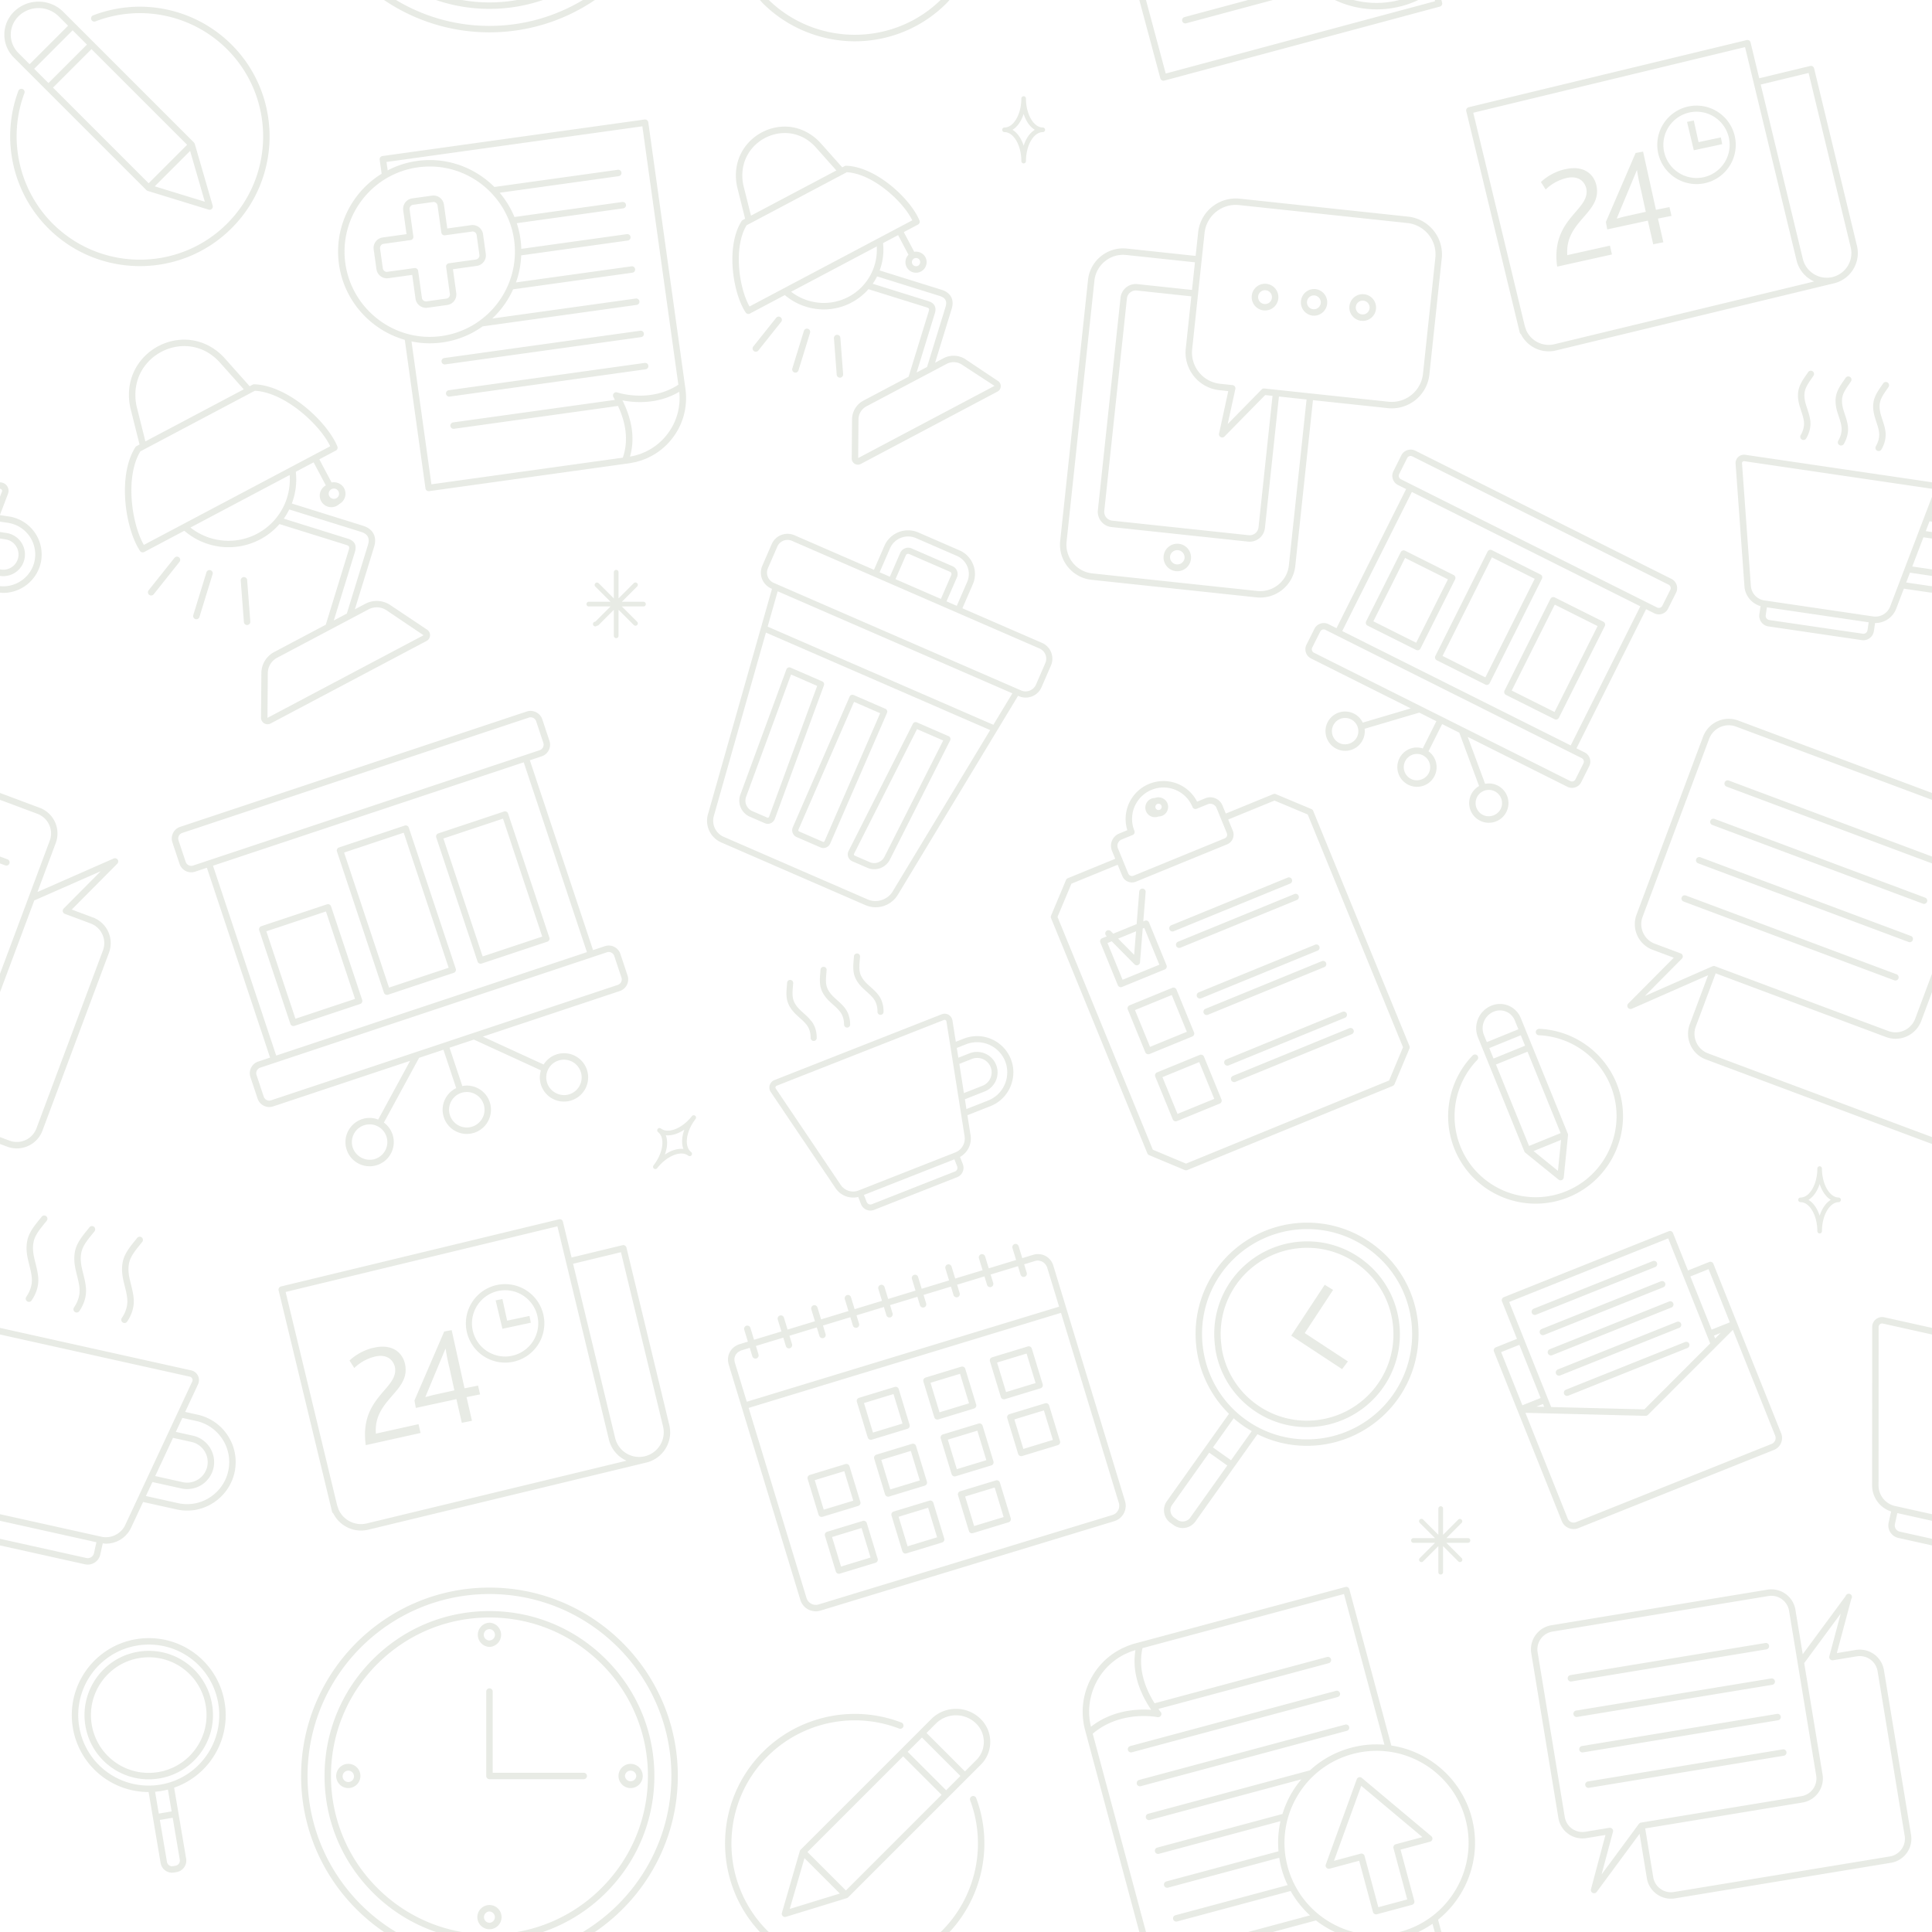 <svg xmlns="http://www.w3.org/2000/svg" width="300" height="300"><path fill="#8E9E80" fill-rule="evenodd" d="M185.861 154.746a.502.502 0 0 0 .651.273l18.082-7.402a.502.502 0 0 0 .274-.652.501.501 0 0 0-.653-.273l-18.08 7.402a.501.501 0 0 0-.274.652zm-3.22-7.86a.505.505 0 0 0 .654.272l18.08-7.403a.5.5 0 0 0-.379-.926l-18.08 7.404a.503.503 0 0 0-.275.652zm-.582-2.245a.515.515 0 0 0 .191-.037l18.08-7.403a.499.499 0 1 0-.379-.925l-18.08 7.402a.5.5 0 0 0 .188.963zm9.113 23.076a.5.5 0 0 0 .652.273l18.081-7.403a.5.5 0 0 0-.379-.926l-18.08 7.404a.5.5 0 0 0-.274.652zm-4.264-10.416a.5.5 0 0 0 .651.273l18.08-7.402a.5.5 0 1 0-.378-.926l-18.08 7.403a.498.498 0 0 0-.273.652zM30.406 271.514a8.912 8.912 0 0 1-5.815 3.65 9.025 9.025 0 0 1-1.5.127 8.943 8.943 0 0 1-8.842-7.479c-.824-4.878 2.473-9.518 7.352-10.342.496-.084 1-.127 1.5-.127a8.944 8.944 0 0 1 8.842 7.48 8.913 8.913 0 0 1-1.537 6.691zm-7.305-15.17c-.554 0-1.116.047-1.668.14-5.42.916-9.086 6.073-8.17 11.494a9.944 9.944 0 0 0 9.827 8.313c.556 0 1.117-.048 1.668-.14a9.906 9.906 0 0 0 6.463-4.058 9.908 9.908 0 0 0 1.708-7.438 9.94 9.94 0 0 0-9.828-8.312zm167.026-91.18a.499.499 0 0 0 .652.273l18.08-7.403a.5.5 0 0 0-.379-.925l-18.08 7.402a.498.498 0 0 0-.273.652zM158.951 17.695c.363 1.123.976 2.001 1.731 2.461-.755.462-1.368 1.338-1.73 2.463-.362-1.125-.977-2-1.733-2.463.756-.46 1.371-1.338 1.732-2.46zm-2.967 2.82c1.414 0 2.61 2.06 2.61 4.497a.358.358 0 0 0 .716 0c0-2.438 1.195-4.497 2.61-4.497a.358.358 0 1 0 0-.717c-1.415 0-2.61-2.06-2.61-4.497a.358.358 0 1 0-.717 0c0 2.437-1.195 4.497-2.609 4.497a.358.358 0 0 0 0 .717zM42.091 170.856a.886.886 0 0 1-.688-.049.894.894 0 0 1-.452-.524l-1.116-3.352a.903.903 0 0 1 .571-1.142l2.314-.77c.002-.002.005 0 .008-.002l49.201-16.374c.002 0 .004-.004.007-.004l2.306-.768a.884.884 0 0 1 .687.05.897.897 0 0 1 .453.522l1.117 3.353a.904.904 0 0 1-.572 1.141l-26.912 8.957s-.002 0-.002.002l-26.922 8.96zm-9.016-36.428l48.251-16.059 9.812 29.481-48.25 16.06-9.813-29.482zm-3.099-.023a.913.913 0 0 1-1.142-.57l-1.116-3.35a.92.92 0 0 1 .05-.689.915.915 0 0 1 .523-.453l53.821-17.913a.902.902 0 0 1 1.142.571l1.115 3.35a.905.905 0 0 1-.57 1.141l-48.784 16.236-2.73.91-2.309.767zm55.136 31.661a2.74 2.74 0 0 1 2.464-1.522 2.755 2.755 0 0 1 .868 5.366c-1.426.476-3.013-.337-3.48-1.744a2.737 2.737 0 0 1 .148-2.1zm-12.628 3.501a2.75 2.75 0 0 1 2.613 1.884 2.756 2.756 0 0 1-2.612 3.624 2.749 2.749 0 0 1-2.612-1.885 2.733 2.733 0 0 1 .15-2.102 2.743 2.743 0 0 1 2.461-1.52zm-12.478 6.907a2.756 2.756 0 0 1-1.743 3.482c-1.423.476-3.013-.337-3.482-1.744a2.755 2.755 0 0 1 2.612-3.623 2.75 2.75 0 0 1 2.613 1.885zm-1.279-2.63a3.726 3.726 0 0 0-1.334-.255 3.759 3.759 0 0 0-3.561 4.94 3.748 3.748 0 0 0 4.747 2.376 3.758 3.758 0 0 0 2.376-4.748 3.744 3.744 0 0 0-1.346-1.842l5.465-10.054 3.781-1.259 1.985 5.961a3.725 3.725 0 0 0-1.917 4.543 3.75 3.75 0 0 0 4.747 2.377 3.763 3.763 0 0 0 2.377-4.748 3.751 3.751 0 0 0-3.563-2.568c-.234 0-.467.03-.697.072l-1.983-5.954 3.784-1.258 10.406 4.776c-.228.742-.23 1.53.02 2.28a3.749 3.749 0 0 0 4.746 2.377 3.76 3.76 0 0 0 2.377-4.748 3.747 3.747 0 0 0-4.747-2.375 3.708 3.708 0 0 0-1.97 1.562l-9.444-4.334 21.267-7.078a1.909 1.909 0 0 0 1.205-2.407l-1.116-3.354c-.16-.48-.5-.872-.955-1.1a1.913 1.913 0 0 0-1.452-.104l-1.837.611-9.813-29.479 1.837-.612a1.907 1.907 0 0 0 1.206-2.408l-1.115-3.349c-.324-.972-1.429-1.528-2.406-1.204l-53.823 17.913c-.482.162-.873.5-1.1.954a1.914 1.914 0 0 0-.104 1.453l1.115 3.35a1.901 1.901 0 0 0 2.407 1.204l1.834-.61 9.812 29.48-1.848.615a1.907 1.907 0 0 0-1.205 2.407l1.117 3.352a1.91 1.91 0 0 0 2.406 1.206l21.275-7.08-4.956 9.118zM180.662 12.531a.496.496 0 0 0 .131-.017l42.784-11.489a.509.509 0 0 0 .304-.233.49.49 0 0 0 .047-.38l-.11-.413h-1.035l.051.19-41.82 11.23L177.948 0h-1.035l3.265 12.162c.062.223.263.37.484.37zm2.18 160.44l-2.338-5.712 5.711-2.338 2.337 5.711-5.71 2.338zm4.11-8.892a.5.5 0 0 0-.654-.273l-6.636 2.717a.51.51 0 0 0-.273.27.522.522 0 0 0-.002.382l2.72 6.636a.5.5 0 0 0 .651.274l6.635-2.717a.5.5 0 0 0 .275-.652l-2.717-6.637zm-8.374-1.525l-2.339-5.71 5.711-2.34 2.34 5.712-5.712 2.338zm6.826-2.254l-2.719-6.638a.499.499 0 0 0-.651-.273l-6.637 2.718a.496.496 0 0 0-.273.652l2.717 6.636a.501.501 0 0 0 .653.274l6.637-2.717a.502.502 0 0 0 .273-.652zm-11.092-8.163l-2.339-5.71.651-.266 3.542 3.581a.496.496 0 0 0 .527.12.496.496 0 0 0 .325-.43l.423-5.244.243-.1 2.34 5.711-5.712 2.338zm2.092-7.525l-.294 3.652-2.485-2.513 2.78-1.139zm4.733 5.271l-2.715-6.637a.501.501 0 0 0-.654-.273l-.237.098.366-4.547a.497.497 0 0 0-.458-.538.499.499 0 0 0-.539.458l-.406 5.051-3.63 1.487-.4-.405a.5.5 0 0 0-.71.703l.11.112-.732.3a.5.5 0 0 0-.273.651l2.717 6.636a.501.501 0 0 0 .652.273l6.637-2.717a.497.497 0 0 0 .272-.652zm26.933 113.02a.5.5 0 0 0-.613-.354l-31.99 8.591a.5.5 0 0 0 .258.964l31.991-8.59a.5.5 0 0 0 .354-.612zm-41.7-125.682l7.184-2.942.714 1.743a1.617 1.617 0 0 0 2.114.885l14.163-5.798c.401-.164.714-.474.88-.873.165-.393.167-.845.005-1.24l-.713-1.742 7.185-2.943 5.157 2.16 14.8 36.146-2.16 5.16-31.533 12.907-5.158-2.16-14.799-36.146 2.161-5.157zm7.224-6.297c.11-.259.312-.46.572-.566l1.71-.7a.498.498 0 0 0 .272-.653 4.881 4.881 0 0 1 4.51-6.723 4.859 4.859 0 0 1 4.512 3.03.496.496 0 0 0 .652.273l1.71-.7a1.054 1.054 0 0 1 1.37.574l.698 1.708v.003l.003.003.903 2.202a.62.62 0 0 1-.339.808l-14.163 5.8a.633.633 0 0 1-.809-.34l-.902-2.204v-.002l-.702-1.708a1.054 1.054 0 0 1 .003-.805zm4.836 48.441l5.54 2.321a.512.512 0 0 0 .384.003l31.914-13.067a.512.512 0 0 0 .273-.27l2.32-5.539a.494.494 0 0 0 .002-.383l-14.955-36.529a.505.505 0 0 0-.27-.272l-5.542-2.32a.494.494 0 0 0-.38-.002l-7.377 3.021-.51-1.248a2.033 2.033 0 0 0-1.108-1.114 2.046 2.046 0 0 0-1.569-.007l-1.266.52a5.854 5.854 0 0 0-5.228-3.197 5.884 5.884 0 0 0-5.606 7.631l-1.265.52c-.507.207-.903.6-1.114 1.104a2.042 2.042 0 0 0-.007 1.571l.51 1.246-7.377 3.02a.508.508 0 0 0-.27.27l-2.322 5.54a.498.498 0 0 0-.002.382l14.957 36.528c.05.123.145.221.268.271zm-1.424 98.01a.534.534 0 0 0 .13-.018l31.991-8.592a.5.5 0 1 0-.26-.965l-31.99 8.591a.502.502 0 0 0-.354.613c.061.222.262.37.483.37zm64.385-166.815l-6.649-3.328 6.681-13.346 6.65 3.33-6.682 13.344zm7.576-14.016l-7.543-3.776a.501.501 0 0 0-.672.223l-7.127 14.241a.495.495 0 0 0 .221.671l7.544 3.775a.5.5 0 0 0 .672-.224l7.13-14.239a.5.5 0 0 0-.224-.671zM32.018 272.658a10.875 10.875 0 0 1-7.096 4.453c-.609.102-1.228.154-1.837.154a10.914 10.914 0 0 1-10.783-9.124c-1.005-5.95 3.018-11.61 8.97-12.617a11.052 11.052 0 0 1 1.838-.156c5.353 0 9.886 3.838 10.778 9.124a10.86 10.86 0 0 1-1.87 8.166zm-4.1 16.121a.808.808 0 0 1-.663.93l-.4.07a.807.807 0 0 1-.93-.663l-1.103-6.517 1.994-.338 1.101 6.518zm-3.835-10.556c.336-.028.672-.07 1.005-.126.335-.057.662-.134.987-.217l.573 3.396-1.992.337-.573-3.39zm-.973-23.855c-.667 0-1.342.057-2.005.17-6.494 1.1-10.886 7.276-9.789 13.77a11.91 11.91 0 0 0 11.76 9.956l1.862 11.018a1.802 1.802 0 0 0 2.084 1.482l.401-.068a1.81 1.81 0 0 0 1.48-2.084l-1.184-7.01-.679-4.018a11.858 11.858 0 0 0 5.794-4.345 11.873 11.873 0 0 0 2.041-8.913 11.906 11.906 0 0 0-11.765-9.958zm14.732-164.76a.5.5 0 0 0-.46.537l.49 6.445a.498.498 0 0 0 .497.462h.037a.501.501 0 0 0 .461-.538l-.488-6.445a.5.5 0 0 0-.537-.46zm92.113-37.618a.5.5 0 0 0-.46.538l.428 5.653a.5.5 0 0 0 .498.462h.038a.502.502 0 0 0 .461-.538l-.429-5.654a.497.497 0 0 0-.536-.46zM32.057 88.866l-2.045 6.644a.5.5 0 0 0 .956.295l2.045-6.644a.5.5 0 1 0-.956-.295zM21.725 193.293l.361-.448a.503.503 0 0 0-.082-.703.499.499 0 0 0-.702.082l-.354.44c-.626.773-1.273 1.574-1.648 2.49-.397.976-.457 2.152-.177 3.492.074.356.162.711.25 1.062.194.78.377 1.515.402 2.237.031.905-.269 1.848-.869 2.725a.5.5 0 0 0 .824.565c.721-1.054 1.082-2.204 1.044-3.324-.028-.828-.233-1.649-.43-2.444-.085-.34-.17-.682-.243-1.025-.239-1.143-.195-2.122.125-2.912.32-.778.893-1.487 1.5-2.237zm5.386-106.692l-4.029 5.055a.5.5 0 1 0 .783.624l4.027-5.056a.5.5 0 0 0-.78-.623zm192.793 13.205l-6.65-3.329 4.925-9.844 6.652 3.33-4.927 9.843zm5.82-10.514l-7.544-3.777a.499.499 0 0 0-.67.223l-5.375 10.74a.5.5 0 0 0 .224.67l7.544 3.776a.502.502 0 0 0 .671-.224l5.375-10.737a.501.501 0 0 0-.225-.67zM51.278 69.294l-2.6 1.377-.004.001-.003.003-26.333 13.938c-1.9-3.285-2.944-10.575-.54-14.526l.681-.36c.001-.002.003 0 .005-.002l16.4-8.682c.001 0 .003 0 .003-.002l.685-.362c4.62.235 10.06 5.196 11.706 8.615zm4.794 13.3c1.035.322 1.383.984 1.065 2.021l-3.282 10.661-2.02 1.07 3.266-10.61c.33-1.077-.032-1.762-1.103-2.097l-9.933-3.102c.322-.453.604-.93.85-1.428l11.157 3.485zm1.16 12.025c.391-.206.83-.315 1.272-.315.54 0 1.062.16 1.51.46l5.756 3.877-24.216 12.817a.014.014 0 0 1-.006.002l-.018-.017.056-6.926c.007-1 .562-1.912 1.446-2.38l14.2-7.518zM39.94 82.87a9.53 9.53 0 0 1-10.367-.954L44.98 73.76a9.53 9.53 0 0 1-5.04 9.108zM21.21 63.083c-.506-2.406.012-4.714 1.462-6.499 1.444-1.78 3.663-2.844 5.934-2.844 1.457 0 3.595.435 5.492 2.5l3.756 4.216-15.274 8.084-1.37-5.457zM51.47 75.956a.802.802 0 0 1 .75 1.419.818.818 0 0 1-1.085-.334.805.805 0 0 1 .335-1.085zM39.224 59.732l-.46.243-3.924-4.405c-1.677-1.824-3.89-2.829-6.235-2.829-2.57 0-5.078 1.202-6.71 3.214-1.643 2.024-2.235 4.628-1.66 7.354l1.434 5.714-.46.243a.501.501 0 0 0-.188.175c-2.838 4.47-1.537 12.726.723 16.11a.5.5 0 0 0 .65.164l6.231-3.298a10.51 10.51 0 0 0 11.782 1.336 10.5 10.5 0 0 0 2.991-2.376L53.7 84.594c.541.17.612.304.444.847l-3.559 11.566-8.02 4.246a3.715 3.715 0 0 0-1.979 3.256l-.056 6.926a1.018 1.018 0 0 0 1.493.907L66.24 99.525c.314-.168.52-.493.538-.848a1.023 1.023 0 0 0-.45-.898l-5.759-3.848a3.777 3.777 0 0 0-3.805-.195l-1.659.878a18489.6 18489.6 0 0 0 2.986-9.704c.481-1.562-.162-2.785-1.72-3.27l-11.059-3.454c.587-1.543.815-3.227.62-4.93l2.768-1.465 1.897 3.585a1.797 1.797 0 1 0 2.091 2.883 1.807 1.807 0 0 0 .751-2.437c-.37-.697-1.196-1.052-1.955-.909l-1.9-3.59 2.574-1.363a.502.502 0 0 0 .23-.63c-1.527-3.772-7.623-9.488-12.915-9.656a.483.483 0 0 0-.249.058zm191.424 45.451l-6.65-3.329 7.662-15.308 6.65 3.33-7.662 15.307zm8.81-15.69a.506.506 0 0 0-.253-.289l-7.544-3.776a.5.5 0 0 0-.67.224l-8.11 16.202a.497.497 0 0 0 .222.671l7.545 3.776a.502.502 0 0 0 .67-.224l8.11-16.202a.502.502 0 0 0 .03-.382zm-27.86-42.813a1.076 1.076 0 0 1 1.071 1.188 1.067 1.067 0 0 1-1.183.954 1.07 1.07 0 0 1-.953-1.182 1.07 1.07 0 0 1 1.065-.96zm-.217 3.136a2.067 2.067 0 0 0 2.282-1.842 2.075 2.075 0 0 0-1.843-2.282 2.064 2.064 0 0 0-2.28 1.842c-.062.55.097 1.091.447 1.522a2.06 2.06 0 0 0 1.394.76zM165.62 84.097l4.32-40.515a4.459 4.459 0 0 1 1.645-3.017 4.447 4.447 0 0 1 3.295-.97l10.671 1.137-.457 4.29-8.478-.905a2.382 2.382 0 0 0-2.622 2.118l-3.517 32.984a2.372 2.372 0 0 0 .516 1.75 2.36 2.36 0 0 0 1.601.871l21.2 2.261a2.372 2.372 0 0 0 1.751-.516c.494-.4.802-.969.872-1.6l2.174-20.413 4.291.458-2.746 25.747a4.46 4.46 0 0 1-1.643 3.016 4.464 4.464 0 0 1-3.297.971l-25.588-2.727a4.523 4.523 0 0 1-3.017-1.643 4.471 4.471 0 0 1-.97-3.297zm19.778-25.665a5.847 5.847 0 0 0 3.956 2.155l1.372.147-1.432 6.59a.499.499 0 0 0 .844.457l6.32-6.436 1.138.122-2.173 20.41a1.385 1.385 0 0 1-1.523 1.23l-21.2-2.26a1.372 1.372 0 0 1-.928-.507 1.376 1.376 0 0 1-.3-1.016l3.516-32.984a1.387 1.387 0 0 1 1.521-1.228l8.48.904-.863 8.094a5.847 5.847 0 0 0 1.272 4.322zm1.2-18.09v-.004l.444-4.15a4.871 4.871 0 0 1 5.377-4.342l26.121 2.786a4.893 4.893 0 0 1 4.342 5.377l-1.922 18.027a4.88 4.88 0 0 1-5.377 4.342l-12.096-1.289h-.006l-7.158-.764a.493.493 0 0 0-.41.147l-5.275 5.372 1.185-5.44a.5.5 0 0 0-.436-.604l-1.926-.207a4.855 4.855 0 0 1-3.285-1.789 4.853 4.853 0 0 1-1.056-3.589l1.477-13.873zm-17.095 49.69l25.588 2.726a5.454 5.454 0 0 0 4.03-1.186 5.464 5.464 0 0 0 2.01-3.69l2.745-25.746 11.6 1.236a5.871 5.871 0 0 0 6.479-5.23l1.921-18.028a5.893 5.893 0 0 0-5.23-6.476l-26.122-2.786a5.882 5.882 0 0 0-6.476 5.23l-.39 3.656-10.673-1.138a5.442 5.442 0 0 0-4.029 1.187 5.449 5.449 0 0 0-2.01 3.69l-4.32 40.514a5.456 5.456 0 0 0 1.187 4.031 5.461 5.461 0 0 0 3.69 2.01zm10.207 34.806a.486.486 0 0 1 .638.268.48.48 0 0 1 0 .377.475.475 0 0 1-.266.263.493.493 0 0 1-.64-.268.493.493 0 0 1 .268-.64zm.184 1.945c.197 0 .386-.037.568-.11.368-.152.656-.437.807-.805.156-.367.157-.772.006-1.14-.304-.74-1.19-1.118-1.944-.816a1.49 1.49 0 1 0 .563 2.871zM35.435 228.447c-.658 2.964-3.338 5.117-6.37 5.117a6.55 6.55 0 0 1-1.425-.158l-4.987-1.107 1.014-2.17 4.481.995a4.202 4.202 0 0 0 5.005-3.187c.493-2.219-.903-4.456-3.122-4.99l-2.729-.607.677-1.449.336-.72 2.16.48a6.487 6.487 0 0 1 4.094 2.87 6.485 6.485 0 0 1 .866 4.926zm-8.566-5.179l2.937.654a3.208 3.208 0 0 1 2.371 3.8 3.196 3.196 0 0 1-3.812 2.426L24.1 229.2l2.77-5.932zm3.822-3.594l-1.942-.432 2.004-4.293a1.528 1.528 0 0 0-.016-1.333 1.53 1.53 0 0 0-1.047-.824L12.627 209 0 206.194v1.025L8.015 209l21.458 4.768a.538.538 0 0 1 .368.29.534.534 0 0 1 .005.468l-10.399 22.275c-.64 1.373-2.213 2.154-3.699 1.822l-3.595-.799L0 235.124v1.025l11.098 2.466 3.871.86-.375 1.696a.981.981 0 0 1-.436.622.986.986 0 0 1-.747.132l-13.41-2.98v1.025l13.193 2.932c.142.031.286.046.432.046.38 0 .75-.107 1.068-.31.45-.288.761-.73.876-1.25l.388-1.742c.17.021.336.056.505.056a4.31 4.31 0 0 0 3.89-2.477l1.866-3.999 5.205 1.157c.541.12 1.092.181 1.641.181 3.497 0 6.587-2.482 7.347-5.9a7.488 7.488 0 0 0-.998-5.68 7.486 7.486 0 0 0-4.723-3.31zM182.807 85.428a1.138 1.138 0 0 1 1.132 1.258 1.137 1.137 0 0 1-2.258-.242 1.133 1.133 0 0 1 1.126-1.016zm-.223 3.258a2.127 2.127 0 0 0 2.348-1.895 2.137 2.137 0 0 0-1.895-2.35 2.133 2.133 0 0 0-2.35 1.897 2.137 2.137 0 0 0 1.897 2.348zm13.85-43.623a1.077 1.077 0 0 1 1.069 1.188 1.066 1.066 0 0 1-1.183.954 1.074 1.074 0 0 1 .113-2.142zm-.219 3.136a2.07 2.07 0 0 0 2.281-1.842 2.079 2.079 0 0 0-1.842-2.283 2.068 2.068 0 0 0-2.28 1.843 2.077 2.077 0 0 0 1.841 2.282zM243.9 115.75l-35.478-17.76 10.813-21.6 34.052 17.045 1.426.714L243.9 115.75zm1.71 1.974a.59.59 0 0 1 .3.347.596.596 0 0 1-.033.46l-1.24 2.477a.597.597 0 0 1-.807.27l-16.624-8.323h-.002l-23.173-11.6a.605.605 0 0 1-.269-.806l1.244-2.478a.594.594 0 0 1 .804-.269l1.712.856.005.004L243.9 116.87l.006.001 1.704.854zm-28.08-43.307a.595.595 0 0 1-.268-.805l1.238-2.476a.597.597 0 0 1 .805-.269l39.79 19.917a.604.604 0 0 1 .268.806l-1.24 2.476a.612.612 0 0 1-.806.268l-1.71-.855-36.37-18.207h-.002l-1.706-.855zm13.657 48.236a2.054 2.054 0 0 1 1.832 2.97c-.493.986-1.758 1.414-2.754.917a2.04 2.04 0 0 1-1.027-1.186 2.04 2.04 0 0 1 .112-1.568 2.044 2.044 0 0 1 1.837-1.133zm-9.324-2.614c-.492.986-1.762 1.415-2.754.917a2.055 2.055 0 0 1-.915-2.754 2.043 2.043 0 0 1 1.837-1.133 2.053 2.053 0 0 1 1.832 2.97zm-11.155-5.584c-.493.985-1.759 1.414-2.755.916a2.054 2.054 0 0 1-.915-2.754 2.04 2.04 0 0 1 1.837-1.133 2.056 2.056 0 0 1 1.833 2.971zM256.87 95.23c.221.11.47.17.715.17a1.59 1.59 0 0 0 1.431-.886l1.241-2.476a1.59 1.59 0 0 0 .086-1.22 1.581 1.581 0 0 0-.8-.927l-39.789-19.917c-.774-.386-1.766-.05-2.149.716l-1.238 2.475a1.584 1.584 0 0 0-.088 1.222c.135.406.42.734.803.926l1.26.631-10.814 21.6-1.27-.636c-.77-.384-1.764-.05-2.147.716l-1.242 2.48c-.189.376-.22.821-.087 1.22.134.402.427.74.803.926L219.068 110l-7.463 2.207a3.021 3.021 0 0 0-2.73-1.723 3.042 3.042 0 0 0-2.733 1.686 3.058 3.058 0 0 0 2.728 4.42 3.034 3.034 0 0 0 2.731-1.687 3.035 3.035 0 0 0 .298-1.74l8.48-2.508 2.661 1.333-2.118 4.231a3.016 3.016 0 0 0-.89-.15 3.039 3.039 0 0 0-2.733 1.686 3.059 3.059 0 0 0 1.363 4.096c.43.214.888.323 1.365.323 1.164 0 2.21-.646 2.73-1.687a3.05 3.05 0 0 0-.938-3.826l2.114-4.225 2.662 1.332 3.076 8.29a3.028 3.028 0 0 0-1.214 1.28 3.028 3.028 0 0 0-.168 2.331 3.034 3.034 0 0 0 1.53 1.766c.43.215.888.323 1.363.323 1.164 0 2.21-.646 2.733-1.687a3.057 3.057 0 0 0-2.728-4.418c-.197 0-.389.025-.578.06l-2.703-7.289 15.477 7.747a1.594 1.594 0 0 0 2.148-.716l1.24-2.478c.192-.383.223-.817.088-1.222a1.592 1.592 0 0 0-.804-.926l-1.26-.632 10.811-21.6 1.264.632zm-52.855-49.358a1.079 1.079 0 0 1 1.071 1.189 1.074 1.074 0 1 1-2.136-.229 1.07 1.07 0 0 1 1.065-.96zm-.217 3.137a2.07 2.07 0 0 0 2.282-1.843 2.079 2.079 0 0 0-1.843-2.282 2.075 2.075 0 0 0-.439 4.125zm-141.11 80.294l6.98 20.97-9.258 3.08-6.979-20.969 9.256-3.08zm-3.069 24.84a.502.502 0 0 0 .633.316l10.205-3.396a.501.501 0 0 0 .316-.633l-7.295-21.917a.5.5 0 0 0-.632-.316l-10.205 3.396a.506.506 0 0 0-.29.251.51.51 0 0 0-.027.382l7.295 21.917zm16.385 144.43a.882.882 0 0 1 0-1.763.882.882 0 0 1 0 1.762zm0-2.763a1.883 1.883 0 0 0-1.88 1.881c0 1.036.842 1.881 1.88 1.881a1.883 1.883 0 0 0 1.88-1.88 1.883 1.883 0 0 0-1.88-1.882zm75.258-58.848l-1.395-4.585 4.586-1.396 1.393 4.585-4.584 1.396zm4-6.75a.5.5 0 0 0-.624-.334l-5.54 1.688a.503.503 0 0 0-.334.624l1.688 5.542a.502.502 0 0 0 .624.333l5.541-1.688a.5.5 0 0 0 .334-.624l-1.689-5.542zm4.148-20.033l1.394 4.584-4.584 1.396-1.395-4.585 4.585-1.395zm-4 6.75a.502.502 0 0 0 .623.333l5.542-1.688a.5.5 0 0 0 .333-.624l-1.688-5.54a.501.501 0 0 0-.624-.334l-5.542 1.687a.504.504 0 0 0-.333.624l1.69 5.542zm6.686 2.078l1.397 4.585-4.585 1.396-1.397-4.585 4.585-1.396zm-5.649.827a.496.496 0 0 0-.037.381l1.686 5.542a.503.503 0 0 0 .624.333l5.541-1.686a.496.496 0 0 0 .296-.244.49.49 0 0 0 .038-.38l-1.687-5.542a.498.498 0 0 0-.623-.333l-5.542 1.686a.5.5 0 0 0-.296.243zm-18.204 11.445l-1.396-4.585 4.585-1.396 1.396 4.584-4.585 1.397zm5.65-.829a.494.494 0 0 0 .038-.38l-1.687-5.54a.502.502 0 0 0-.625-.334l-5.54 1.686a.503.503 0 0 0-.334.624l1.686 5.542a.505.505 0 0 0 .625.333l5.541-1.687a.499.499 0 0 0 .296-.244zm-42.284 45.322c0-6.84-2.665-13.27-7.5-18.107-4.837-4.836-11.267-7.499-18.105-7.499-6.84 0-13.27 2.663-18.108 7.5-4.836 4.835-7.5 11.266-7.5 18.106 0 6.84 2.664 13.27 7.5 18.105A25.5 25.5 0 0 0 67.698 300h4.02a24.414 24.414 0 0 1-13.115-6.83 24.445 24.445 0 0 1-7.207-17.399 24.452 24.452 0 0 1 7.207-17.4c4.65-4.646 10.827-7.206 17.401-7.206 6.572 0 12.75 2.56 17.398 7.206a24.447 24.447 0 0 1 7.207 17.4c0 6.572-2.56 12.752-7.207 17.398A24.415 24.415 0 0 1 80.29 300h4.018a25.507 25.507 0 0 0 9.802-6.124c4.835-4.836 7.5-11.265 7.5-18.105zm39.321-35.665l-1.395-4.585 4.585-1.396 1.395 4.585-4.585 1.396zm4.001-6.75a.504.504 0 0 0-.244-.297.492.492 0 0 0-.38-.036l-5.542 1.687a.502.502 0 0 0-.333.624l1.687 5.541a.5.5 0 0 0 .625.333l5.541-1.687a.498.498 0 0 0 .334-.623l-1.688-5.542zm6.833-11.204l1.396 4.585-4.584 1.395-1.397-4.585 4.585-1.395zm-5.65.826a.508.508 0 0 0-.037.382l1.687 5.542a.502.502 0 0 0 .624.333l5.54-1.687a.5.5 0 0 0 .334-.624l-1.686-5.542a.501.501 0 0 0-.624-.333l-5.542 1.687a.503.503 0 0 0-.296.242zM126 5.248a20.203 20.203 0 0 0 6.715 1.167c5.158 0 10.318-1.964 14.245-5.89.17-.17.325-.35.487-.525h-1.39C140.594 5.31 132.731 6.7 126 4.188A19.031 19.031 0 0 1 119.38 0h-1.386c.162.173.306.356.474.525A19.995 19.995 0 0 0 126 5.247zm-9.578 204.042l.4 1.317a.502.502 0 0 0 .625.333.5.5 0 0 0 .331-.624L117.38 209v-.002l4.25-1.293.393 1.295.006.021a.502.502 0 0 0 .625.334.496.496 0 0 0 .33-.355.491.491 0 0 0 .003-.269l-.4-1.318 3.414-1.039.834-.254.401 1.317a.5.5 0 1 0 .957-.29l-.4-1.319 4.25-1.293.4 1.317a.5.5 0 0 0 .956-.29l-.4-1.318 4.25-1.294.4 1.317a.502.502 0 0 0 .957-.29l-.4-1.318 4.248-1.294.4 1.318a.502.502 0 0 0 .625.333.501.501 0 0 0 .332-.624l-.4-1.318 4.25-1.293.4 1.317a.5.5 0 0 0 .957-.29l-.4-1.319 4.25-1.292.4 1.316a.503.503 0 0 0 .622.333.5.5 0 0 0 .334-.624l-.4-1.317 4.25-1.293.398 1.316a.505.505 0 0 0 .625.333.499.499 0 0 0 .332-.624l-.399-1.316 1.705-.52c.143-.044.29-.065.436-.065.081 0 .154.024.231.037.483.078.894.387 1.103.833.03.063.071.12.091.187l1.86 6.106L144.413 209 126 214.606l-10.04 3.056-1.86-6.106c-.02-.066-.03-.132-.04-.198a1.488 1.488 0 0 1 .151-.938c.073-.139.18-.25.29-.356.03-.029.046-.07.077-.095.057-.047.133-.067.197-.105.104-.062.2-.133.316-.169l1.331-.405zm49.89-.29l7.423 24.385a1.494 1.494 0 0 1-.992 1.861L127.1 249.141a1.469 1.469 0 0 1-1.099-.1 1.493 1.493 0 0 1-.763-.892l-8.987-29.53 9.75-2.968 21.847-6.65 16.9-5.145 1.565 5.144zm-52.077 0c-.378.23-.694.55-.907.95a2.47 2.47 0 0 0-.224 1.706c.015.064.02.128.038.191l11.14 36.593c.254.836.91 1.45 1.718 1.671.213.057.434.095.664.095.246 0 .49-.036.726-.108l45.644-13.895a2.497 2.497 0 0 0 1.658-3.109L167.357 209l-1.8-5.91v-.004l-2.004-6.585a2.478 2.478 0 0 0-2.383-1.766 2.48 2.48 0 0 0-.726.108l-1.706.52-.564-1.85a.5.5 0 1 0-.957.29l.564 1.851-4.249 1.293-.564-1.85a.5.5 0 1 0-.957.291l.564 1.851-4.25 1.293-.563-1.85a.5.5 0 1 0-.958.291l.564 1.85-4.249 1.294-.564-1.85a.501.501 0 0 0-.957.291l.564 1.85-4.249 1.294-.564-1.85a.503.503 0 0 0-.624-.334.502.502 0 0 0-.333.624l.564 1.851-4.25 1.294-.563-1.85a.503.503 0 0 0-.625-.334.503.503 0 0 0-.333.624l.564 1.851-4.249 1.293-.564-1.85a.501.501 0 0 0-.624-.332.492.492 0 0 0-.312.298v.001a.479.479 0 0 0-.02.324l.02.068.543 1.783-.543.165-3.706 1.128-.564-1.849a.5.5 0 0 0-.957.291l.564 1.85-4.25 1.293-.564-1.849a.5.5 0 0 0-.957.291l.564 1.85-1.33.405a2.423 2.423 0 0 0-.565.262zm36.706 69.916a.5.5 0 0 0-.293.643c2.621 7.014.897 14.967-4.395 20.26-.064.063-.132.118-.197.181h1.391c5.177-5.562 6.812-13.636 4.14-20.79a.502.502 0 0 0-.646-.294zm-53.9-3.145a.882.882 0 0 1 1.761 0 .882.882 0 0 1-1.76 0zm2.761 0a1.883 1.883 0 0 0-1.88-1.88 1.883 1.883 0 0 0-1.88 1.88c0 1.037.842 1.881 1.88 1.881 1.037 0 1.88-.844 1.88-1.88zm6.317-97.363c-.882-.1-1.904.212-2.882.877.407-1.11.462-2.177.15-3.006.88.101 1.904-.214 2.88-.877-.406 1.108-.46 2.177-.148 3.006zm1.337-5.114c-1.499 1.922-3.708 2.812-4.824 1.942a.356.356 0 0 0-.5.062.357.357 0 0 0 .06.503c1.116.87.79 3.23-.708 5.15a.358.358 0 1 0 .564.441c1.5-1.922 3.71-2.81 4.825-1.942a.357.357 0 1 0 .44-.565c-1.116-.869-.79-3.229.708-5.15a.359.359 0 0 0-.565-.44zm-31.452 81.44a.882.882 0 0 1 0-1.764.882.882 0 0 1 0 1.763zm0-2.764a1.883 1.883 0 0 0 0 3.763 1.883 1.883 0 0 0 0-3.763zm0 10.192c-.278 0-.5.224-.5.5v13.11c0 .275.222.5.5.5h14.64a.5.5 0 0 0 0-1h-14.14v-12.61c0-.276-.226-.5-.5-.5zm73.073-48.84l1.395 4.585-4.584 1.397-1.396-4.585 4.585-1.397zm-5.688 1.21l1.688 5.541a.499.499 0 0 0 .624.333l5.541-1.687a.5.5 0 0 0 .334-.624l-1.688-5.542a.503.503 0 0 0-.624-.333l-5.542 1.687a.503.503 0 0 0-.333.624zm-32.546-87.819l8.092-28.488 7.065 3.072 27.754 12.07-15.155 25.08c-.768 1.27-2.474 1.822-3.844 1.225L126 135.865l-13.627-5.923a2.725 2.725 0 0 1-1.53-3.229zm9.914-34.897l5.243 2.28 31.202 13.565-2.95 4.884L126 100.26l-6.802-2.958 1.56-5.486zm-1.515-3.584l1.46-3.354a1.71 1.71 0 0 1 .95-.92 1.727 1.727 0 0 1 1.323.024L126 85.297l9.764 4.246.003.002 3.151 1.37 22.5 9.783a1.726 1.726 0 0 1 .896 2.275l-1.457 3.353c-.369.85-1.42 1.27-2.275.897l-1.106-.48L126 93.056l-5.363-2.332c-.003 0-.006 0-.009-.002l-.49-.213a1.732 1.732 0 0 1-.896-2.277zM146.102 93l-7.05-3.066 1.614-3.715a.381.381 0 0 1 .494-.195l6.365 2.765a.376.376 0 0 1 .191.495L146.102 93zm-7.903-7.853a3.057 3.057 0 0 1 2.602-1.837c.493-.033.974.05 1.43.247l6.364 2.766a3.06 3.06 0 0 1 1.63 1.688c.3.761.284 1.594-.042 2.346l-1.615 3.715-1.594-.693 1.616-3.716a1.328 1.328 0 0 0-.687-1.747l-6.363-2.765c-.652-.288-1.463.037-1.747.688l-1.616 3.714-1.592-.692 1.614-3.714zm-3.824 55.398a3.985 3.985 0 0 0 1.875.324 4.026 4.026 0 0 0 3.165-1.929l18.67-30.896.117.052a2.676 2.676 0 0 0 3.528-1.391l1.457-3.353a2.66 2.66 0 0 0 .035-2.052 2.656 2.656 0 0 0-1.424-1.475l-12.357-5.373 1.614-3.715a3.98 3.98 0 0 0 .055-3.075 3.99 3.99 0 0 0-2.136-2.21l-6.363-2.767a4.01 4.01 0 0 0-1.876-.325 4.005 4.005 0 0 0-3.41 2.407l-1.614 3.714-9.71-4.223-2.646-1.15a2.712 2.712 0 0 0-2.05-.035 2.652 2.652 0 0 0-1.478 1.425l-1.46 3.356a2.685 2.685 0 0 0 1.39 3.527l.118.051-9.946 35.02a3.676 3.676 0 0 0 2.063 4.363l14.008 6.09 8.375 3.64zm-10.399-11.55a.216.216 0 0 1 .004-.158l2.02-4.645 6.613-15.208 4.06 1.764-8.632 19.854c-.057.131-.18.144-.27.107l-1.77-.769-1.913-.832a.207.207 0 0 1-.112-.113zm3.413 2.586a1.155 1.155 0 0 0 1.525-.598l8.822-20.29a.476.476 0 0 0-.248-.627l-4.932-2.146a.476.476 0 0 0-.626.248L126 121.805l-2.894 6.653a1.157 1.157 0 0 0 .601 1.524l2.293.996 1.39.603zm-49.284-4.462l6.095 18.315-9.256 3.081L68.85 130.2l9.256-3.08zm-3.952 22.186a.502.502 0 0 0 .633.316l10.204-3.396a.5.5 0 0 0 .316-.633l-6.41-19.263a.504.504 0 0 0-.25-.289.515.515 0 0 0-.383-.027L68.06 129.41a.502.502 0 0 0-.317.633l6.411 19.263zm50.674-97.92l-1.794 5.826a.499.499 0 0 0 .48.648.5.5 0 0 0 .476-.353l1.794-5.827a.5.5 0 0 0-.956-.295zm-5.41 75.454a.208.208 0 0 1-.276.117l-2.329-1.01a1.771 1.771 0 0 1-.954-2.232l6.978-18.976 3.164 1.377.893.39-.893 2.428-6.584 17.906zm8.524-20.43a.475.475 0 0 0-.257-.6l-1.684-.733-3.248-1.412a.478.478 0 0 0-.637.274l-7.15 19.448a2.718 2.718 0 0 0 1.466 3.43l2.331 1.012c.17.075.357.108.54.094a1.164 1.164 0 0 0 1.007-.756L126 111.691l1.941-5.282zm-7.44-57.032l-3.535 4.434a.5.5 0 0 0 .782.623L121.281 50a.5.5 0 1 0-.78-.623zM14.821 3.321a19.173 19.173 0 0 1 20.44 4.325c7.465 7.465 7.465 19.612 0 27.078-7.464 7.465-19.61 7.465-27.077 0C2.893 29.432 1.168 21.48 3.79 14.466a.5.5 0 1 0-.937-.35c-2.759 7.38-.943 15.747 4.625 21.315 3.928 3.928 9.087 5.891 14.246 5.891 5.158 0 10.32-1.963 14.246-5.89 7.854-7.857 7.854-20.639 0-28.493a20.177 20.177 0 0 0-21.507-4.552.5.5 0 0 0 .36.934zm35.793 138.211l4.518 13.577-9.256 3.081-4.518-13.577 9.256-3.08zm-5.277 17.736a.482.482 0 0 0 .38.028l10.206-3.396a.5.5 0 0 0 .316-.633l-4.834-14.525a.499.499 0 0 0-.632-.316l-10.205 3.396a.501.501 0 0 0-.317.633l4.834 14.525a.497.497 0 0 0 .252.288zm87.277-26.692l9.785-19.358 4.061 1.766-9.129 18.065c-.28.553-.838.923-1.457.966a1.737 1.737 0 0 1-.827-.142l-2.332-1.015a.214.214 0 0 1-.11-.119.205.205 0 0 1 .01-.163zm-.905.486c.107.3.338.544.628.67l2.331 1.015c.4.173.838.248 1.27.22h.001a2.73 2.73 0 0 0 2.241-1.488l9.36-18.514a.485.485 0 0 0 .021-.377.47.47 0 0 0-.258-.275l-4.937-2.147a.475.475 0 0 0-.613.22l-9.989 19.761a1.165 1.165 0 0 0-.055.915zm-3.353 17.568a.471.471 0 1 0-.942-.073l-.034.413c-.065.735-.13 1.494.02 2.221.164.778.62 1.536 1.356 2.253.193.187.393.37.592.546.434.391.842.761 1.148 1.18.378.521.573 1.196.57 1.954a.474.474 0 0 0 .945.005c.005-.96-.255-1.829-.75-2.513-.364-.502-.83-.92-1.28-1.328-.189-.17-.382-.34-.565-.522-.599-.582-.966-1.178-1.09-1.77-.124-.588-.065-1.246-.004-1.943l.034-.423zm10.388 65.838l1.395 4.585-4.585 1.396-1.395-4.585 4.585-1.396zm-4 6.751a.505.505 0 0 0 .624.333l5.541-1.688a.502.502 0 0 0 .334-.624l-1.688-5.542a.503.503 0 0 0-.625-.333l-5.54 1.688a.502.502 0 0 0-.334.624l1.687 5.542zm-79.78 52.552a.882.882 0 1 1-1.76-.001.882.882 0 0 1 1.76.001zm-2.762 0c0 1.037.844 1.881 1.881 1.881a1.883 1.883 0 0 0 1.881-1.88 1.883 1.883 0 0 0-1.88-1.882 1.883 1.883 0 0 0-1.882 1.881zm75.707-41.348l-1.395-4.585 4.584-1.395 1.397 4.585-4.586 1.395zm5.65-.827a.492.492 0 0 0 .037-.38l-1.686-5.543a.5.5 0 0 0-.624-.333L126 228.95l-.254.077a.5.5 0 0 0-.334.624l.588 1.93 1.1 3.612a.5.5 0 0 0 .622.333l5.542-1.687a.498.498 0 0 0 .296-.243zm-2.963 9.655l-1.395-4.585 4.585-1.395 1.396 4.585-4.586 1.395zm4.001-6.75a.501.501 0 0 0-.624-.333l-5.54 1.687a.497.497 0 0 0-.335.623l1.688 5.543a.499.499 0 0 0 .624.332l5.541-1.686a.5.5 0 0 0 .333-.624l-1.687-5.542zm-11.43-83.832a.472.472 0 0 0-.943-.07l-.036.418c-.062.734-.128 1.49.024 2.211.162.781.62 1.54 1.355 2.258.194.185.393.365.592.546.435.391.844.76 1.148 1.18.377.52.574 1.194.57 1.953a.462.462 0 0 0 .122.315.465.465 0 0 0 .585.098.47.47 0 0 0 .237-.408c.006-.96-.253-1.83-.75-2.514-.022-.029-.05-.054-.072-.083-.352-.46-.784-.862-1.207-1.244-.19-.17-.38-.34-.565-.52-.6-.584-.966-1.18-1.09-1.773-.123-.585-.066-1.242-.007-1.937l.037-.43zm-22.89-58.865a.365.365 0 0 0-.364-.366h-3.348l2.367-2.367a.365.365 0 1 0-.516-.517l-2.369 2.368v-4.066a.366.366 0 0 0-.365-.366.366.366 0 0 0-.365.366v4.066l-2.369-2.369a.366.366 0 0 0-.516.518L94.8 93.44h-3.347a.366.366 0 1 0 0 .731H94.8l-2.367 2.367a.363.363 0 1 0 .258.623.372.372 0 0 0 .26-.105l2.367-2.368v4.065a.366.366 0 0 0 .73 0v-4.065l2.37 2.367a.367.367 0 0 0 .515.001.366.366 0 0 0 0-.518l-2.367-2.367h3.348a.363.363 0 0 0 .364-.366zm33.267 54.782a.473.473 0 1 0-.942-.07l-.035.411c-.062.734-.13 1.495.022 2.223.164.781.62 1.537 1.354 2.253.194.186.396.368.596.55.432.388.841.756 1.145 1.175.377.521.575 1.196.571 1.953a.473.473 0 1 0 .944.006c.006-.958-.253-1.828-.749-2.514-.363-.5-.828-.919-1.278-1.325-.192-.172-.383-.343-.569-.523-.598-.583-.965-1.178-1.089-1.77-.123-.589-.066-1.249-.006-1.947l.036-.422zm-13.12 20.194a.316.316 0 0 1 .172-.185L126 166.47l20.57-8.09a.289.289 0 0 1 .393.225l.615 3.886v.002l.782 4.95 1.421 8.99a2.322 2.322 0 0 1-1.44 2.515l-.044.018-.004.001-14.93 5.872-.007.005-.04.016a2.327 2.327 0 0 1-2.765-.859l-4.55-6.754-5.538-8.216a.302.302 0 0 1-.038-.25zm29.254.954l-.716-4.534 1.976-.777a2.24 2.24 0 0 1 1.603 4.185l-2.863 1.126zm.325-7.577a4.697 4.697 0 0 1 6.084 2.65c.928 2.36-.219 5.124-2.649 6.08l-3.37 1.326-.239-1.52 3.057-1.205a3.188 3.188 0 0 0 1.797-4.131 3.2 3.2 0 0 0-4.085-1.818l-1.788.704-.24-1.523 1.433-.563zm-1.385 19.43a.646.646 0 0 1-.26.29l-12.972 5.112a.624.624 0 0 1-.808-.352l-.43-1.088 10.794-4.247 3.256-1.28.43 1.087a.63.63 0 0 1-.01.477zm-29.096-13.088c-.11.362-.053.748.156 1.06l6.321 9.38 3.768 5.591a3.277 3.277 0 0 0 3.49 1.331l.441 1.123a1.57 1.57 0 0 0 2.033.884l12.89-5.073a1.581 1.581 0 0 0 .864-.832c.165-.379.172-.817.021-1.202l-.439-1.115.051-.024a3.277 3.277 0 0 0 1.595-3.336l-.493-3.116 3.565-1.403a5.42 5.42 0 0 0 .747-.36c2.404-1.378 3.451-4.365 2.434-6.947a5.642 5.642 0 0 0-7.309-3.183l-1.238.487-.523-3.307a1.232 1.232 0 0 0-1.675-.958L126 165.453l-5.748 2.262a1.24 1.24 0 0 0-.729.784zM287.176 59.577l.254-.37a.5.5 0 0 0-.825-.562l-.25.361c-.445.641-.906 1.303-1.149 2.05-.26.8-.24 1.735.056 2.781.08.274.168.544.257.814.192.586.372 1.14.432 1.685.072.677-.103 1.401-.505 2.094a.496.496 0 0 0 .181.683.499.499 0 0 0 .682-.18c.512-.88.732-1.814.636-2.702-.069-.652-.275-1.283-.476-1.892a20.59 20.59 0 0 1-.244-.777c-.243-.85-.265-1.59-.068-2.198.196-.605.597-1.179 1.02-1.787zm-44.013 156.21a.5.5 0 1 0 .371.928l18.495-7.396a.493.493 0 0 0 .285-.319.496.496 0 0 0-.007-.33.499.499 0 0 0-.649-.279l-1.524.61-16.97 6.786zm-1.257-3.14a.499.499 0 1 0 .371.926L253.712 209l7.061-2.824a.5.5 0 0 0-.37-.928L251.02 209l-9.115 3.646zm-1.256-3.142a.498.498 0 0 0 .186.964.499.499 0 0 0 .185-.036l3.582-1.433 14.913-5.964a.5.5 0 1 0-.37-.927L241.913 209l-1.263.505zm-9.774-47.685l-.448-1.1a2.77 2.77 0 0 1 .015-2.137c.29-.687.83-1.22 1.522-1.502a2.484 2.484 0 0 1 3.25 1.371l.56 1.375-4.899 1.993zm5.274-1.066l.662 1.625-4.898 1.992-.66-1.625 4.896-1.992zm1.04 2.551l5.142 12.645-4.854 1.974-.046.02-5.14-12.647 4.897-1.992zm4.726 18.503l-3.785-3.07 4.271-1.737-.486 4.807zm-5.22-3.026a.493.493 0 0 0 .134.182c.006.005.008.013.013.02l5.163 4.184a.497.497 0 0 0 .505.073.504.504 0 0 0 .307-.41l.662-6.555c.001-.007-.004-.012-.002-.018a.516.516 0 0 0-.03-.222l-5.52-13.57-.003-.003-1.035-2.54v-.01l-.749-1.838a3.482 3.482 0 0 0-4.553-1.92 3.767 3.767 0 0 0-2.067 2.04 3.765 3.765 0 0 0-.019 2.901l.634 1.563.001.002 1.038 2.548v.002l5.52 13.571zM69.257 61.156a.5.5 0 0 0 .564.426l30.446-4.24a.5.5 0 0 0-.137-.99l-30.446 4.24a.501.501 0 0 0-.427.564zm169.857 145.856a.502.502 0 0 0 .65.278l18.495-7.396a.5.5 0 1 0-.372-.927l-18.495 7.396a.499.499 0 0 0-.278.65zM59.14 38.113a.635.635 0 0 1 .422-.249l4.197-.584a.497.497 0 0 0 .426-.565L63.6 32.52a.642.642 0 0 1 .547-.724l3.164-.434a.64.64 0 0 1 .633.553l.586 4.196c.018.13.088.25.194.33a.515.515 0 0 0 .37.095l4.286-.59a.64.64 0 0 1 .635.552l.428 3.075a.643.643 0 0 1-.547.724l-4.197.586a.5.5 0 0 0-.426.564l.585 4.197a.638.638 0 0 1-.547.723l-3.074.428a.642.642 0 0 1-.724-.547l-.584-4.196a.505.505 0 0 0-.564-.426l-4.286.591a.644.644 0 0 1-.635-.554l-.429-3.075a.643.643 0 0 1 .125-.475zm-.686 3.69a1.648 1.648 0 0 0 1.852 1.398l3.701-.515.516 3.701a1.648 1.648 0 0 0 1.852 1.398l3.074-.427a1.636 1.636 0 0 0 1.083-.636 1.65 1.65 0 0 0 .316-1.217l-.515-3.7 3.702-.518a1.644 1.644 0 0 0 1.398-1.852l-.427-3.075a1.661 1.661 0 0 0-.639-1.084 1.66 1.66 0 0 0-1.215-.315l-3.7.516-.517-3.7a1.64 1.64 0 0 0-1.85-1.4l-3.076.43c-.435.06-.82.286-1.083.635-.26.344-.376.788-.316 1.216l.516 3.701-3.702.515a1.635 1.635 0 0 0-1.083.636c-.26.345-.376.788-.316 1.217l.43 3.075zm10.108 14.356a.499.499 0 0 0 .564.426l30.446-4.24a.5.5 0 0 0-.137-.99l-30.448 4.24a.5.5 0 0 0-.425.564zM56.175 31.11a13.232 13.232 0 0 1 3.875-3.452l.008-.002a13.195 13.195 0 0 1 4.845-1.673 13.44 13.44 0 0 1 1.845-.128c6.552 0 12.175 4.902 13.082 11.403 1.007 7.222-4.052 13.917-11.276 14.925-.61.085-1.23.128-1.84.128-6.554 0-12.179-4.902-13.085-11.403a13.145 13.145 0 0 1 2.546-9.798zm43.57-11.494l5.59 40.123c-1.724 1.122-3.724 1.695-5.956 1.695-2.038 0-3.52-.494-3.536-.499a.5.5 0 0 0-.594.721c.084.148.15.292.228.44L70.382 65.59a.5.5 0 1 0 .137.99l25.442-3.545c1.347 2.9 1.593 5.591.75 8.03l-29.72 4.138-3.093-22.186a14.09 14.09 0 0 0 2.815.293 14.141 14.141 0 0 0 8.236-2.632l23.926-3.333a.5.5 0 0 0-.138-.99l-22.303 3.107a14.322 14.322 0 0 0 3.246-4.537l18.5-2.578a.5.5 0 1 0-.138-.99L80.12 43.854c.477-1.33.755-2.743.813-4.2l16.55-2.306a.5.5 0 0 0 .426-.565.503.503 0 0 0-.564-.425l-16.398 2.284a13.965 13.965 0 0 0-.701-3.987l16.541-2.303a.5.5 0 0 0-.139-.99l-16.766 2.335a14.224 14.224 0 0 0-2.292-3.768l18.5-2.577a.5.5 0 0 0-.137-.99l-19.186 2.672c-2.593-2.587-6.153-4.18-10.019-4.18-.658 0-1.326.046-1.983.137a14.238 14.238 0 0 0-4.568 1.463l-.182-1.304 39.73-5.535zm5.753 41.506c.012.162.024.324.028.485.002.132 0 .263-.003.394-.004.174-.008.348-.02.52-.009.11-.024.218-.037.328-.022.192-.044.385-.079.573-.014.083-.034.163-.05.245-.044.212-.09.422-.149.63-.015.056-.036.112-.053.17a9.014 9.014 0 0 1-.226.666c-.014.037-.03.072-.047.108a8.878 8.878 0 0 1-.307.69c-.008.017-.019.034-.028.052a9.29 9.29 0 0 1-2.66 3.182c-.014.01-.026.021-.038.031-.19.142-.389.273-.59.401-.049.031-.097.065-.146.096-.173.105-.356.2-.537.295-.086.044-.169.092-.256.134-.154.075-.314.138-.472.203-.123.051-.245.105-.37.15-.134.05-.272.09-.409.132-.156.048-.312.097-.47.137-.12.031-.24.053-.363.08a8.382 8.382 0 0 1-.39.073c.767-2.66.386-5.562-1.133-8.647l-.009-.02-.028-.062c.68.135 1.622.266 2.723.266 2.255 0 4.301-.536 6.093-1.595.01.094.02.19.026.283zM62.854 52.77l3.214 23.068a.5.5 0 0 0 .564.426l30.506-4.249c.007 0 .014 0 .022-.002l.556-.077c.251-.035.495-.089.74-.142.088-.018.178-.03.266-.05.123-.03.241-.073.362-.107.213-.06.425-.116.632-.189.044-.015.085-.036.13-.05a10.155 10.155 0 0 0 4.62-3.428 10.153 10.153 0 0 0 2.06-6.473v-.063a10.156 10.156 0 0 0-.09-1.04l-5.77-41.41a.504.504 0 0 0-.565-.427L59.382 24.23a.5.5 0 0 0-.426.564l.304 2.185a14.201 14.201 0 0 0-3.883 3.528 14.144 14.144 0 0 0-2.739 10.54c.791 5.671 4.921 10.21 10.216 11.723zm211.508 41.536l15.804 2.323-.18 1.224a.653.653 0 0 1-.26.432.657.657 0 0 1-.39.131l-14.596-2.137a.665.665 0 0 1-.559-.749l.181-1.224zm-3.527-22.695l.015.001L300 75.898v-1.01l-29.004-4.268a1.311 1.311 0 0 0-1.494 1.391l1.376 19.051c.104 1.448 1.13 2.667 2.501 3.058l-.186 1.264a1.663 1.663 0 0 0 1.4 1.883l14.5 2.13a1.667 1.667 0 0 0 1.232-.31c.35-.26.588-.657.65-1.09l.185-1.257c.02.001.041.005.06.005a3.468 3.468 0 0 0 3.22-2.219l1.19-3.12 4.007.59c.122.018.242.016.363.026v-1.007c-.073-.007-.143.002-.216-.009l-3.79-.558.581-1.523 3.425.504v-1.012l-3.06-.45 1.73-4.538 1.33.195v-1.01l-.965-.143.582-1.525.383.056v-1.01l-.019-.004.02-.05v-2.806l-1.176 3.082v.001l-1.433 3.756-3.886 10.198a2.455 2.455 0 0 1-2.643 1.55l-.056-.008h-.002l-16.793-2.472-.009.001-.044-.006a2.461 2.461 0 0 1-2.084-2.245l-1.377-19.05a.313.313 0 0 1 .097-.249c.056-.05.126-.08.24-.08zm-119.24 201.7l-1.754 1.754-.022-.02-5.95-5.954 1.437-1.438a4.417 4.417 0 0 1 3.145-1.303c1.187 0 2.304.463 3.143 1.303a3.975 3.975 0 0 1 1.172 2.828 3.972 3.972 0 0 1-1.172 2.83zm-4.68 4.68l-5.973-5.973 2.22-2.218 5.972 5.972-2.219 2.218zm-15.562 15.562l-5.973-5.973 14.855-14.855 5.973 5.973-14.855 14.855zm-5.353 1.83l-3.368 1.035 2.286-7.886 1.082 1.083 4.412 4.412-4.412 1.356zm22.451-30.033a5.408 5.408 0 0 0-3.852 1.596l-1.793 1.793-.002.002-2.922 2.923L126 285.545l-1.68 1.68a.491.491 0 0 0-.115.194c-.003.008-.01.013-.013.021l-2.778 9.588a.5.5 0 0 0 .627.616l3.96-1.216 5.5-1.69c.005-.003.007-.008.013-.01a.498.498 0 0 0 .192-.115l15.562-15.563 2.926-2.926 2.108-2.107a4.966 4.966 0 0 0 1.464-3.537c0-1.336-.52-2.59-1.465-3.535a5.402 5.402 0 0 0-3.85-1.596zM281.336 58.723l.26-.376a.5.5 0 1 0-.83-.563l-.253.37c-.443.637-.902 1.298-1.142 2.041-.262.8-.242 1.736.056 2.783.08.272.167.544.254.813.194.587.374 1.142.434 1.688.072.675-.104 1.398-.506 2.091a.499.499 0 1 0 .862.503c.513-.878.734-1.813.638-2.702-.07-.65-.276-1.28-.477-1.89-.083-.258-.168-.517-.244-.779-.242-.85-.265-1.589-.066-2.198.194-.602.593-1.175 1.014-1.78zm-43.012 145.461a.502.502 0 0 0 .185-.035l18.496-7.397a.5.5 0 1 0-.372-.928l-18.496 7.397a.5.5 0 0 0 .187.963zM1.148 75.55a1.308 1.308 0 0 0-.938-.632l-.21-.03v1.01l.065.01a.31.31 0 0 1 .243.416L0 77.132v2.806l1.242-3.258a1.306 1.306 0 0 0-.094-1.13zm254.375 144.302a.525.525 0 0 0 .365-.146L266.58 209l2.497-2.5 1 2.5 5.57 13.927a.975.975 0 0 1-.01.757.98.98 0 0 1-.542.53l-30.375 12.145a1.002 1.002 0 0 1-1.287-.55l-6.568-16.428 18.658.471zm-22.428-9.894l2.394-.958.437-.175.071.175 3.231 8.08-2.832 1.132-3.3-8.254zm6.683 8.497l-1.218-.03 1.038-.417.18.447zm-5.435-16.284l24.694-9.875 2.326 5.818.001.001.001.002 4.193 10.49-.392.393-9.832 9.848-14.468-.365-.524-1.31-3.268-8.173-.403-1.01-2.328-5.819zm32.844 4.804l-.858.86-.179-.445 1.037-.415zm-1.879-9.9l3.301 8.255-2.83 1.132-3.3-8.254 2.83-1.133zm-20.955 40.355c.253 0 .5-.048.738-.143l30.375-12.146c.495-.196.88-.574 1.09-1.063.21-.488.217-1.029.02-1.522L271.154 209l-1.43-3.577-.004-.009-3.668-9.175a.501.501 0 0 0-.65-.278l-3.295 1.32-2.326-5.82a.498.498 0 0 0-.65-.278l-25.624 10.246a.502.502 0 0 0-.279.65l2.326 5.817L232.8 209l-.54.216a.5.5 0 0 0-.277.65l3.672 9.182c0 .003.003.004.004.007l6.848 17.124a1.978 1.978 0 0 0 1.847 1.251zM2.843 2.558a4.418 4.418 0 0 1 3.144-1.303 4.42 4.42 0 0 1 3.145 1.303l1.437 1.438L4.597 9.97 2.843 8.216a4.006 4.006 0 0 1 0-5.658zm10.653 4.365l-5.973 5.973-2.219-2.219 5.973-5.972 2.22 2.218zm15.562 15.563l-5.972 5.972L8.23 13.603l5.973-5.973 14.855 14.856zm2.748 8.837l-7.779-2.39 5.494-5.495 2.285 7.885zM7.17 13.956L22.732 29.52a.5.5 0 0 0 .192.115c.005.002.01.007.015.01l9.46 2.907a.496.496 0 0 0 .497-.121.5.5 0 0 0 .13-.496l-2.78-9.588c-.002-.008-.01-.013-.012-.02a.49.49 0 0 0-.115-.194L14.556 6.57l-2.923-2.923v-.003L9.84 1.851A5.415 5.415 0 0 0 5.987.255a5.41 5.41 0 0 0-3.85 1.596 5.005 5.005 0 0 0 0 7.072l5.033 5.033zm261.264 97.662c-1.76 0-3.36 1.11-3.979 2.762l-10.33 27.634a4.215 4.215 0 0 0 .113 3.25 4.221 4.221 0 0 0 2.377 2.217l3.29 1.23-7.067 7.116a.499.499 0 0 0 .554.811l11.842-5.206-2.845 7.608a4.222 4.222 0 0 0 .115 3.25 4.216 4.216 0 0 0 2.378 2.216L300 177.636v-1.07l-34.768-12.997a3.223 3.223 0 0 1-1.818-1.694 3.226 3.226 0 0 1-.088-2.485l3.084-8.249 26.45 9.89a4.25 4.25 0 0 0 1.486.27 4.266 4.266 0 0 0 3.981-2.764l1.673-4.476v-2.854l-2.61 6.98a3.262 3.262 0 0 1-3.044 2.114 3.22 3.22 0 0 1-1.135-.208l-26.918-10.063a.516.516 0 0 0-.176-.032l-.012.002a.488.488 0 0 0-.127.028c-.02.005-.044.003-.062.012l-10.51 4.621 5.754-5.796a.5.5 0 0 0-.18-.82l-4.015-1.502a3.217 3.217 0 0 1-1.817-1.694 3.229 3.229 0 0 1-.086-2.486l10.33-27.633a3.268 3.268 0 0 1 3.042-2.112c.39 0 .771.07 1.138.207L300 124.198v-1.068l-30.078-11.242a4.235 4.235 0 0 0-1.488-.27zm22.923-46.107c.192.585.373 1.14.432 1.684.072.676-.105 1.4-.506 2.093a.499.499 0 1 0 .864.502c.511-.877.731-1.81.636-2.7-.07-.65-.276-1.28-.478-1.89-.084-.258-.169-.518-.243-.78-.243-.849-.265-1.588-.068-2.197.197-.607.597-1.182 1.02-1.79l.253-.368a.501.501 0 0 0-.826-.563l-.248.36c-.445.641-.906 1.304-1.15 2.051-.26.803-.24 1.74.057 2.781.078.274.167.546.257.817zM115.93 34.98l.586-.31h.002l9.483-5.02 4.902-2.595h.001l.587-.312c4.002.215 8.708 4.49 10.172 7.468l-2.228 1.18-.005.001-.003.003L126 42.5l-9.615 5.09c-1.639-2.887-2.528-9.182-.456-12.61zm-.498-6.2c-.44-2.093.011-4.099 1.27-5.65 1.256-1.548 3.183-2.472 5.156-2.472 1.108 0 2.666.29 4.143 1.561.212.183.423.386.63.611l3.241 3.64-3.87 2.048-9.389 4.968-1.18-4.707zm30.498 17.18c.881.275 1.164.814.893 1.696l-2.87 9.326-1.618.856 2.82-9.164c.298-.969-.04-1.612-1.008-1.914l-8.633-2.696c.254-.366.483-.747.681-1.144l9.735 3.04zm1.065 10.544a2.324 2.324 0 0 1 2.377.121l5.053 3.296-21.168 11.205.048-5.997a2.317 2.317 0 0 1 1.236-2.033l12.454-6.592zM131.77 46.087a8.218 8.218 0 0 1-5.769.724 8.365 8.365 0 0 1-3.159-1.507l3.16-1.672 10.14-5.368c.194 3.215-1.485 6.296-4.372 7.823zm10.171-5.953a.642.642 0 0 1 .601 1.136.654.654 0 0 1-.868-.269.641.641 0 0 1 .267-.867zm-26.787-5.802c-2.5 3.941-1.355 11.215.637 14.196a.498.498 0 0 0 .65.165l5.427-2.873A9.3 9.3 0 0 0 126 47.844a9.226 9.226 0 0 0 1.896.205 9.223 9.223 0 0 0 6.954-3.145l9 2.81c.444.14.486.22.35.665l-3.116 10.12-7.012 3.711a3.322 3.322 0 0 0-1.768 2.91l-.048 6.076a.957.957 0 0 0 .953.96c.155 0 .31-.039.447-.11l21.237-11.242a.964.964 0 0 0 .506-.796.957.957 0 0 0-.424-.84l-5.049-3.376a3.377 3.377 0 0 0-3.4-.174l-1.324.702 2.576-8.37c.433-1.407-.147-2.508-1.55-2.946l-9.637-3.01a9.246 9.246 0 0 0 .528-4.248l2.337-1.236 1.614 3.05a1.638 1.638 0 0 0 1.94 2.594c.386-.206.671-.55.8-.969a1.64 1.64 0 0 0-.117-1.252c-.329-.62-1.056-.942-1.735-.835l-1.618-3.057 2.204-1.166a.499.499 0 0 0 .23-.63c-1.345-3.323-6.718-8.36-11.382-8.507a.607.607 0 0 0-.25.057l-.36.192-3.41-3.83A8.085 8.085 0 0 0 126 20.971c-1.235-.85-2.658-1.314-4.143-1.314-2.27 0-4.489 1.063-5.934 2.841-1.45 1.79-1.974 4.093-1.466 6.504l1.246 4.965-.36.19a.52.52 0 0 0-.19.175zM58.265 210.64c1.366-.316 2.626.104 3.046 1.575.736 3.467-5.567 4.622-4.516 12.185l8.508-1.89-.315-1.367-6.618 1.471c-.42-5.357 5.463-6.513 4.517-10.819-.42-1.89-2.1-3.152-4.832-2.522-1.575.316-3.046 1.261-3.78 1.996l.734 1.156c.735-.736 1.891-1.47 3.256-1.785zm10.925-1.26c.105.734.315 1.89.63 3.15l.735 3.362-2.836.63c-.525.105-1.26.315-1.68.42l3.151-7.563zm1.68 7.877l.841 3.677 1.575-.316-.84-3.676 2.101-.42-.315-1.366-2.1.42-1.997-9.033-1.155.21-4.622 10.714.21 1.156 6.302-1.366zm-26.519-16.642l42.203-10.192L91.041 209l3.514 14.554a4.82 4.82 0 0 0 2.73 3.263l-40.32 9.737a3.787 3.787 0 0 1-2.893-.454 3.797 3.797 0 0 1-1.486-1.677l-.243-.714L46.376 209l-2.025-8.385zm52.07-6.173L99.937 209l2.77 11.464.002.016.25 1.032v.002a3.831 3.831 0 0 1-2.819 4.613l-.003.001a3.828 3.828 0 0 1-4.613-2.822c0-.007-.003-.013-.005-.019L92.07 209l-3.083-12.762 7.435-1.796zm-44.667 40.56a4.79 4.79 0 0 0 1.796 1.951 4.795 4.795 0 0 0 3.648.574l43.176-10.427h.002a4.83 4.83 0 0 0 3.554-5.823L100.965 209l-3.69-15.279a.506.506 0 0 0-.603-.37l-7.92 1.914-1.344-5.563a.5.5 0 0 0-.604-.369l-43.173 10.428a.499.499 0 0 0-.369.603L45.347 209l6.217 25.742a.444.444 0 0 0 .19.26zm67.421 37.737a19.128 19.128 0 0 1 6.825-4.386 19.166 19.166 0 0 1 13.617.061.5.5 0 1 0 .359-.934 20.15 20.15 0 0 0-13.976-.188 20.11 20.11 0 0 0-7.532 4.74c-7.686 7.687-7.83 20.078-.474 27.968h1.385c-.066-.065-.138-.117-.204-.182-7.464-7.467-7.464-19.614 0-27.079zM92.372 0H90.51a28.066 28.066 0 0 1-14.506 4.021A28.074 28.074 0 0 1 61.495.001h-1.86a29.088 29.088 0 0 0 16.37 5.02A29.084 29.084 0 0 0 92.371.001zM76.004 246.521c-16.129 0-29.25 13.121-29.25 29.25 0 10.07 5.114 18.965 12.88 24.23h1.861c-8.225-4.945-13.74-13.954-13.74-24.23 0-15.576 12.67-28.25 28.25-28.25 15.575 0 28.247 12.674 28.247 28.25 0 10.276-5.516 19.285-13.742 24.23h1.862c7.766-5.265 12.88-14.16 12.88-24.23 0-16.129-13.12-29.25-29.248-29.25zm102.75 18.985a14.502 14.502 0 0 0-1.142-.043c-2.237 0-5.407.48-8.209 2.662a14.293 14.293 0 0 1-.098-.447c-.022-.123-.049-.246-.069-.369a9.417 9.417 0 0 1-.076-.682c-.008-.092-.022-.182-.026-.275a9.883 9.883 0 0 1-.008-.894v-.053a10.029 10.029 0 0 1 4.633-8.038l.071-.039c.244-.152.494-.295.754-.426.124-.063.255-.116.381-.174.164-.073.326-.15.494-.217.166-.064.338-.118.507-.173.116-.038.23-.078.346-.113-.494 3.007.324 6.12 2.442 9.281zm37.29 5.541l-6.517-24.269a.495.495 0 0 0-.613-.353l-32.662 8.772c-.322.085-.63.19-.937.302-.034.013-.07.022-.104.034-.163.062-.318.137-.475.206-.183.078-.367.151-.544.238-.075.04-.145.083-.222.123-.25.133-.5.268-.74.42-.005.001-.009.006-.012.008a10.912 10.912 0 0 0-3.63 3.79 10.9 10.9 0 0 0-1.452 6.102v.041c.021.32.06.64.108.96.007.047.008.093.015.138.06.367.137.731.235 1.094l.134.497.001.001 8.284 30.85h1.035l-8.27-30.795c2.662-2.249 5.767-2.743 7.934-2.743 1.26 0 2.097.17 2.105.17a.379.379 0 0 0 .11.01c.294-.005.512-.219.512-.5a.507.507 0 0 0-.187-.389c-.099-.132-.179-.264-.27-.394l26.423-7.097a.5.5 0 1 0-.258-.965l-26.762 7.187c-1.85-2.946-2.476-5.818-1.883-8.563l31.29-8.403 6.28 23.398a15.143 15.143 0 0 0-1.21-.05 15.33 15.33 0 0 0-3.977.526 15.204 15.204 0 0 0-6.379 3.507l-25.119 6.744a.503.503 0 0 0-.354.613.502.502 0 0 0 .614.353l23.536-6.32a15.324 15.324 0 0 0-1.579 2.233 15.515 15.515 0 0 0-1.363 3.151l-19.444 5.222a.499.499 0 1 0 .26.965l18.875-5.07a15.121 15.121 0 0 0-.307 4.68l-17.418 4.678a.498.498 0 0 0-.352.612.497.497 0 0 0 .612.353l17.273-4.64c.086.554.196 1.105.343 1.653.242.904.57 1.77.963 2.593l-17.429 4.681a.498.498 0 0 0-.35.612.497.497 0 0 0 .611.352l17.631-4.735a15.29 15.29 0 0 0 3.005 3.79l-9.61 2.58h3.85l6.687-1.796a15.436 15.436 0 0 0 2.936 1.796h2.9a14.319 14.319 0 0 1-10.228-10.133 14.194 14.194 0 0 1 1.422-10.844 14.31 14.31 0 0 1 2.59-3.28 14.197 14.197 0 0 1 6.084-3.384 14.32 14.32 0 0 1 3.716-.493c6.448 0 12.12 4.355 13.792 10.59 2.043 7.61-2.485 15.462-10.095 17.507-.053.013-.106.023-.159.037h2.935a15.661 15.661 0 0 0 2.206-1.277l.343 1.277h1.035l-.514-1.912c4.585-3.684 6.835-9.858 5.214-15.892-1.59-5.923-6.553-10.25-12.474-11.149zM189.674 209c-.469-3.4.344-6.795 2.338-9.597a13.462 13.462 0 0 1 10.96-5.643c2.794 0 5.48.857 7.76 2.48a13.325 13.325 0 0 1 5.451 8.704c.232 1.362.247 2.726.07 4.056a13.307 13.307 0 0 1-2.36 5.957 13.456 13.456 0 0 1-10.959 5.643c-2.795 0-5.477-.858-7.758-2.479a13.34 13.34 0 0 1-5.454-8.705c-.022-.138-.029-.277-.048-.416zm4.922 9.935a14.315 14.315 0 0 0 8.338 2.665c4.676 0 9.077-2.267 11.777-6.063a14.322 14.322 0 0 0 2.551-6.537 14.428 14.428 0 0 0-.092-4.222 14.319 14.319 0 0 0-5.86-9.354 14.305 14.305 0 0 0-8.339-2.664 14.47 14.47 0 0 0-11.774 6.062c-2.115 2.976-2.992 6.57-2.529 10.178.025.195.037.388.07.582a14.323 14.323 0 0 0 5.858 9.353zm-112.17-13.547l-.21-1.05-3.468.734-.735-3.36-1.05.21 1.05 4.411 4.412-.945zm-3.993-5.042a5.155 5.155 0 0 1 5.147 5.146 5.156 5.156 0 0 1-5.147 5.148 5.156 5.156 0 0 1-5.147-5.148 5.155 5.155 0 0 1 5.147-5.146zm0 11.24a6.098 6.098 0 0 0 6.093-6.094 6.097 6.097 0 0 0-6.093-6.092 6.097 6.097 0 0 0-6.092 6.092 6.097 6.097 0 0 0 6.092 6.093zm103.572 22.094l5.763-8.11 2.806 1.994-5.765 8.11c-.436.612-1.36.775-1.983.333l-.486-.344a1.412 1.412 0 0 1-.579-.923 1.412 1.412 0 0 1 .244-1.06zm9.557-13.447c.43.374.88.731 1.354 1.068.47.335.961.636 1.457.92l-3.219 4.528-2.806-1.994 3.214-4.522zM186.757 209c-.435-3.856.473-7.876 2.891-11.279a16.363 16.363 0 0 1 13.32-6.868c3.4 0 6.664 1.045 9.444 3.02a16.222 16.222 0 0 1 6.638 10.586c.256 1.523.29 3.047.123 4.541a16.232 16.232 0 0 1-2.915 7.637 16.363 16.363 0 0 1-13.319 6.87 16.223 16.223 0 0 1-9.444-3.02c-3.933-2.796-6.234-7.032-6.738-11.487zm-4.996 27.478l.487.344c.412.294.895.45 1.402.45a2.43 2.43 0 0 0 1.976-1.02l6.034-8.489.02-.026 3.577-5.034a17.17 17.17 0 0 0 7.682 1.803 17.368 17.368 0 0 0 14.135-7.289 17.205 17.205 0 0 0 3.101-8.217 17.43 17.43 0 0 0-.138-4.707 17.223 17.223 0 0 0-7.046-11.234 17.21 17.21 0 0 0-10.024-3.206 17.367 17.367 0 0 0-14.134 7.288 17.21 17.21 0 0 0-3.08 11.86 17.333 17.333 0 0 0 5.081 10.53l-9.645 13.57a2.406 2.406 0 0 0-.414 1.805c.107.64.458 1.196.986 1.572zM84.307 0H80.29a24.872 24.872 0 0 1-4.285.377C74.551.377 73.12.245 71.718 0h-4.02a25.64 25.64 0 0 0 8.306 1.377c2.87 0 5.665-.475 8.303-1.377zm129.721 296.152l-2.139-7.959a.497.497 0 0 0-.61-.354l-4.14 1.111 4.233-11.65 9.498 7.964-4.137 1.11a.5.5 0 0 0-.353.614l2.135 7.958-4.487 1.206zm5.584-.983l-2.138-7.958 4.581-1.229a.505.505 0 0 0 .361-.375.506.506 0 0 0-.168-.492l-10.782-9.04a.498.498 0 0 0-.79.211l-4.803 13.225a.495.495 0 0 0 .1.508.508.508 0 0 0 .498.146l4.582-1.23 2.14 7.958a.504.504 0 0 0 .611.353l5.455-1.465a.501.501 0 0 0 .353-.612zM209.3 211.4l-6.7-4.4 4.401-6.7-1.3-.8-5.2 7.9 7.9 5.2.9-1.2zm29.16-24.495c1.701 0 3.427-.323 5.096-1 6.937-2.823 10.285-10.759 7.463-17.694a13.62 13.62 0 0 0-12.024-8.456c-.248.018-.508.202-.52.48a.502.502 0 0 0 .48.52 12.615 12.615 0 0 1 11.138 7.833c2.613 6.424-.489 13.775-6.914 16.39-6.422 2.612-13.776-.49-16.389-6.914a12.598 12.598 0 0 1 2.6-13.478.498.498 0 1 0-.718-.694 13.594 13.594 0 0 0-2.808 14.55c2.141 5.264 7.232 8.463 12.596 8.463zm-10.153 52.297a.366.366 0 0 0-.365-.366h-3.347l2.368-2.367a.366.366 0 0 0-.517-.517l-2.368 2.37v-4.068a.366.366 0 0 0-.732 0v4.067l-2.369-2.37a.365.365 0 1 0-.515.518l2.368 2.368h-3.349a.366.366 0 0 0 0 .732h3.35l-2.368 2.366a.365.365 0 1 0 .516.518l2.367-2.368v4.066a.367.367 0 0 0 .732 0v-4.066l2.368 2.367a.365.365 0 1 0 .516-.517l-2.367-2.366h3.348a.365.365 0 0 0 .364-.367zm33.467-100.149a.5.5 0 0 0-.35.937l32.723 12.234a.5.5 0 0 0 .35-.938l-32.723-12.233zm1.66-121.708a5.156 5.156 0 0 1 5.148 5.147 5.157 5.157 0 0 1-5.148 5.148 5.156 5.156 0 0 1-5.147-5.148 5.155 5.155 0 0 1 5.147-5.147zm0 11.24a6.098 6.098 0 0 0 6.093-6.093 6.097 6.097 0 0 0-6.093-6.092 6.097 6.097 0 0 0-6.093 6.092 6.098 6.098 0 0 0 6.093 6.093zM.994 134.407a.501.501 0 0 0 .47-.325.502.502 0 0 0-.294-.643L0 133.001v1.07l.818.305a.495.495 0 0 0 .176.031zM291.29 204.85a1.532 1.532 0 0 0-.577 1.202V209l-.013 21.637a4.256 4.256 0 0 0 2.951 4.064l-.386 1.733a1.98 1.98 0 0 0 .266 1.5c.286.45.73.761 1.25.875l5.22 1.161v-1.025l-5.004-1.112a.976.976 0 0 1-.622-.435.98.98 0 0 1-.132-.747l.377-1.697L300 236.15v-1.026l-5.654-1.256h-.006l-.06-.014a3.272 3.272 0 0 1-2.58-3.216L291.71 209l.001-2.948a.54.54 0 0 1 .66-.528L300 207.22v-1.025l-7.412-1.647a1.553 1.553 0 0 0-1.299.303zm5.258-58.546a.496.496 0 0 0 .466-.325.498.498 0 0 0-.293-.644l-32.722-12.232a.501.501 0 0 0-.35.937l32.723 12.233a.51.51 0 0 0 .176.031zM.507 89.466a3.378 3.378 0 0 0 3.333-2.88 3.384 3.384 0 0 0-2.794-3.818L0 82.613v1.011l.892.132a2.379 2.379 0 0 1 1.96 2.684A2.371 2.371 0 0 1 .16 88.441L0 88.417v1.012l.015.002c.164.023.328.035.491.035zm298.262 50.89a.502.502 0 0 0 .176-.969l-32.725-12.232a.5.5 0 0 0-.349.937l32.722 12.232a.5.5 0 0 0 .176.032zm-16.216 43.494c.363 1.123.977 2 1.734 2.462-.757.462-1.37 1.338-1.734 2.463-.362-1.125-.975-2-1.73-2.463.755-.462 1.368-1.339 1.73-2.462zm-.358 7.317c0 .198.161.36.358.36a.36.36 0 0 0 .36-.36c0-2.437 1.194-4.497 2.608-4.497a.36.36 0 0 0 0-.717c-1.414 0-2.609-2.06-2.609-4.497a.358.358 0 1 0-.717 0c0 2.437-1.193 4.497-2.608 4.497-.2 0-.359.16-.359.36 0 .197.16.357.36.357 1.414 0 2.607 2.06 2.607 4.497zM184.057 3.634a.49.49 0 0 0 .13-.018L197.653 0h-3.85l-9.875 2.652a.499.499 0 0 0 .13.982zM2.61 178.325a4.251 4.251 0 0 0 3.982-2.759l10.333-27.635a4.258 4.258 0 0 0-2.492-5.468l-3.29-1.227 7.07-7.12a.5.5 0 0 0-.557-.81l-11.842 5.206 2.845-7.609a4.256 4.256 0 0 0-2.49-5.467L0 123.13v1.068l5.816 2.174a3.254 3.254 0 0 1 1.905 4.181l-3.256 8.712L0 151.207v2.854l5.324-14.24 10.32-4.539-5.757 5.798a.5.5 0 0 0 .18.822l4.015 1.498a3.256 3.256 0 0 1 1.904 4.181l-10.33 27.635a3.253 3.253 0 0 1-4.179 1.903L0 176.566v1.07l1.127.421c.488.182.99.268 1.482.268zM217.717.928A14.95 14.95 0 0 0 220.234 0H217.3a14.344 14.344 0 0 1-3.557.455c-1.224 0-2.419-.158-3.565-.455h-2.9a15.155 15.155 0 0 0 10.44.928zM6.407 86.964a5.973 5.973 0 0 0-5.033-6.77L0 79.991v1.011l1.228.182a4.97 4.97 0 0 1 4.19 5.635c-.382 2.586-2.77 4.465-5.418 4.196v1.007c.171.015.343.038.513.038 2.932 0 5.466-2.19 5.893-5.096zm261.017-64.577l-.209-1.05-3.466.735-.736-3.36-1.05.21 1.05 4.411 4.411-.946zm.378 99.111a.502.502 0 0 0 .293.644L300 134.07v-1.069l-31.554-11.797a.501.501 0 0 0-.644.294zm6.898 134.04a.5.5 0 0 0-.574-.413l-30.278 4.985a.498.498 0 0 0-.41.574.497.497 0 0 0 .573.412l30.277-4.984a.502.502 0 0 0 .412-.575zm.906 5.503a.497.497 0 0 0-.574-.412l-30.276 4.986a.5.5 0 1 0 .162.986l30.276-4.986a.499.499 0 0 0 .412-.574zM6.893 190.005l.366-.455a.5.5 0 1 0-.785-.62l-.359.447c-.623.772-1.268 1.57-1.64 2.482-.398.975-.458 2.15-.178 3.491.074.36.163.715.252 1.068.193.778.375 1.512.4 2.232.031.906-.27 1.848-.869 2.725a.501.501 0 0 0 .412.782.495.495 0 0 0 .411-.217c.723-1.054 1.083-2.203 1.046-3.325-.029-.825-.233-1.645-.43-2.438-.086-.342-.172-.685-.244-1.03-.238-1.143-.195-2.122.126-2.91.316-.777.888-1.484 1.492-2.232zM270.97 7.315l8.002 33.13a4.816 4.816 0 0 0 2.731 3.262l-40.32 9.738a3.778 3.778 0 0 1-2.893-.455 3.794 3.794 0 0 1-1.486-1.676l-.243-.714-7.993-33.094L270.97 7.314zm9.87 4.017l6.284 26.023.003.015.25 1.033v.002a3.831 3.831 0 0 1-2.82 4.613l-.004.001c-2.047.498-4.116-.774-4.61-2.822l-.006-.019-6.533-27.05 7.435-1.796zm-44.858 40.301a.443.443 0 0 0 .19.26c.4.8 1.015 1.473 1.796 1.951a4.792 4.792 0 0 0 3.648.573l43.176-10.427h.002a4.83 4.83 0 0 0 3.553-5.823l-6.654-27.555a.504.504 0 0 0-.603-.37l-7.92 1.913-1.344-5.562a.497.497 0 0 0-.605-.369L228.05 16.652a.502.502 0 0 0-.37.603l8.303 34.378zM14.313 191.644l.36-.446a.5.5 0 0 0-.785-.62l-.352.438c-.626.773-1.274 1.573-1.648 2.49-.398.976-.458 2.15-.177 3.494.074.356.162.71.25 1.062.192.778.377 1.513.4 2.236.031.905-.27 1.848-.869 2.726a.5.5 0 0 0 .826.564c.72-1.056 1.08-2.204 1.043-3.323-.027-.828-.232-1.65-.43-2.444-.085-.34-.17-.682-.242-1.025-.238-1.144-.197-2.125.125-2.912.318-.78.892-1.488 1.5-2.24zM254.19 26.38c.106.735.316 1.89.631 3.151l.735 3.362-2.836.63c-.525.105-1.26.315-1.68.42l3.15-7.563zm1.682 7.878l.84 3.676 1.575-.314-.84-3.677 2.101-.42-.315-1.366-2.1.421-1.997-9.034-1.156.21-4.62 10.714.21 1.155 6.302-1.365zm-12.606-6.617c1.366-.316 2.626.105 3.046 1.575.736 3.467-5.567 4.622-4.516 12.185l8.508-1.89-.315-1.367-6.617 1.471c-.42-5.357 5.462-6.513 4.516-10.819-.42-1.89-2.1-3.152-4.832-2.52-1.576.314-3.046 1.26-3.78 1.994l.734 1.156a6.932 6.932 0 0 1 3.256-1.785zm52.004 259.5a2.77 2.77 0 0 1-1.813 1.127l-33.535 5.521a2.77 2.77 0 0 1-2.08-.485 2.768 2.768 0 0 1-1.128-1.814l-1.248-7.573 24.412-4.02c1-.163 1.875-.707 2.466-1.53a3.772 3.772 0 0 0 .66-2.828l-2.848-17.294 5.672-7.687-1.769 6.623a.496.496 0 0 0 .114.464.491.491 0 0 0 .452.158l3.714-.613a2.804 2.804 0 0 1 3.21 2.301l4.208 25.568a2.77 2.77 0 0 1-.487 2.082zm-40.642-4.06c-.024.015-.04.037-.06.056-.027.023-.058.042-.079.071l-5.797 7.857 1.768-6.62a.497.497 0 0 0-.484-.63.478.478 0 0 0-.082.007l-3.714.611a2.783 2.783 0 0 1-3.208-2.302l-4.21-25.568a2.775 2.775 0 0 1 .487-2.08 2.775 2.775 0 0 1 1.814-1.129l33.534-5.523a2.794 2.794 0 0 1 3.21 2.302l1.326 8.058.001.005 2.882 17.505a2.774 2.774 0 0 1-.485 2.082 2.77 2.77 0 0 1-1.815 1.128l-24.906 4.101a.484.484 0 0 0-.182.07zm37.906-23.752a3.799 3.799 0 0 0-4.358-3.126l-2.952.488 2.248-8.423a.498.498 0 1 0-.883-.426l-6.66 9.026-1.135-6.897a3.779 3.779 0 0 0-4.359-3.126l-33.533 5.523a3.77 3.77 0 0 0-2.467 1.532 3.774 3.774 0 0 0-.659 2.826l4.211 25.567a3.783 3.783 0 0 0 4.357 3.126l2.95-.485-2.248 8.42a.5.5 0 0 0 .884.427l6.661-9.026 1.135 6.897a3.76 3.76 0 0 0 1.532 2.465 3.767 3.767 0 0 0 2.827.66l33.534-5.523a3.769 3.769 0 0 0 2.465-1.53 3.759 3.759 0 0 0 .66-2.827l-4.21-25.568zm-15.688 12.311l-30.277 4.985a.5.5 0 0 0 .162.987l30.277-4.986a.5.5 0 0 0-.162-.986zm-.333-5.094a.496.496 0 0 0-.573-.412l-30.277 4.986a.5.5 0 1 0 .162.986l30.276-4.986a.499.499 0 0 0 .412-.574z" opacity=".2"/></svg>